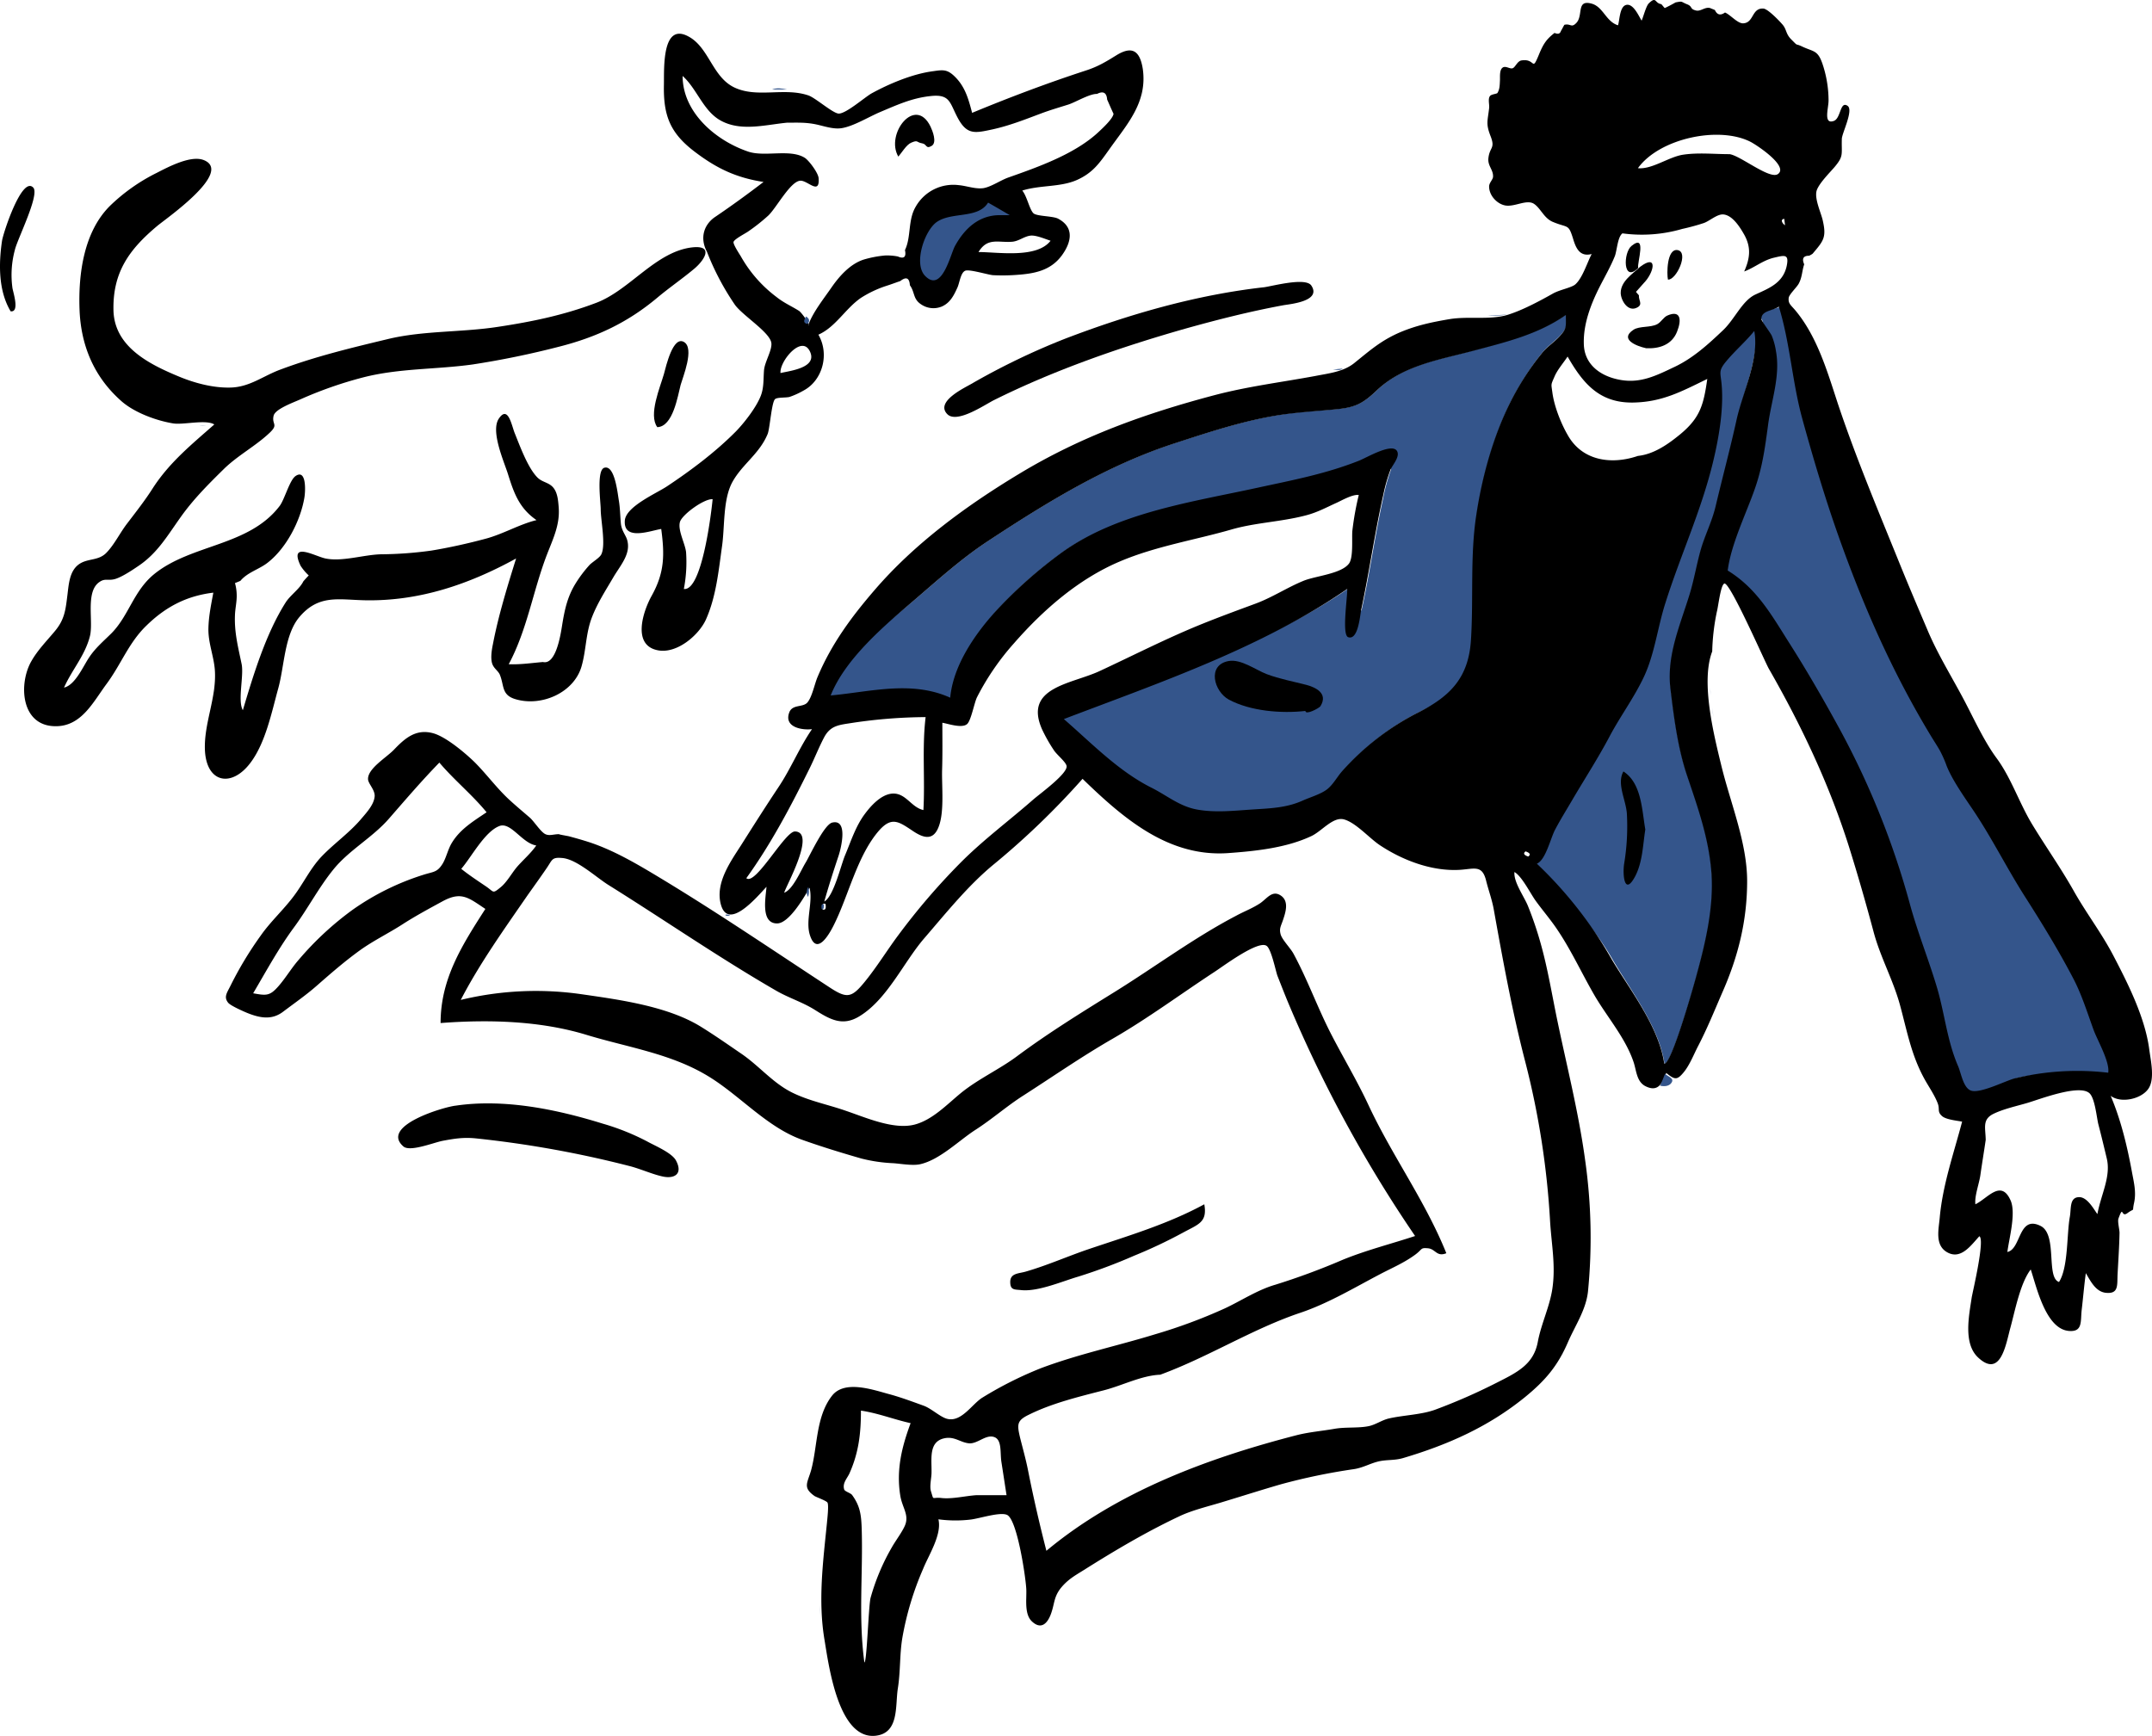 <svg id="Layer_1" data-name="Layer 1" xmlns="http://www.w3.org/2000/svg" viewBox="0 0 874.933 705.857"><title>1</title><g id="Illustrations_dog-jump" data-name="Illustrations/dog-jump"><path id="Accent" d="M723.83,124.688c4.4,14.5,6.3,28.6,10,43.2,4.1,16,8.4,32.7,14,48.3,10.5,29.1,27.6,48.8,43.7,75.5,12.6,20.9,47.3,91.4,53.8,102.5,4,7,6.6,17.2,9.4,24.7,1.6,4.3,3.3,15.1,2.5,19.4-12.1-1.4-25-2.8-36.8,0-3.9.9-17.1,8.9-20.8,7.9-4.1-1-1.7-7.2-3.2-11-4.4-10.7-9.3-21.7-12.6-32.8-3.3-11.4-25.3-81.9-37.8-104.8-6.4-11.8-11.2-23.6-18.3-35-7.4-11.8-13.6-23.1-25.8-30.6,1.3-10.2,7.1-21.4,10.5-31.1a125.632,125.632,0,0,0,6.1-28.1c1.1-9.7,4.8-19.1,3.4-29-.7-5.1-4.1-8.5-5.3-13.1-.7-2.6-2.6-.3.1-3.6C717.93,125.788,722.23,125.688,723.83,124.688Zm-10.2,7.5c2.1,11.5-4.8,27.2-7.3,38.5-2.6,11.8-5.7,23.4-8.5,35.1-1.4,5.8-4.1,11-5.8,16.6-1.9,6.3-2.8,12.9-4.8,19.3-4,12.7-9.4,24.8-7.9,38.3,1.4,11.7,3,24.4,6.8,35.5,4.6,13.2,8.9,25.7,9.9,39.8,1,13.4-2.3,27.4-5.8,40.2-1.2,4.5-10.6,37.5-13.5,37-2.2-14.9-13.7-29.6-21.2-42.5-8.6-14.9-21.1-27.8-33.6-39.7,3.5-1.4,6.8-8.6,8.5-12,2.3-4.7,5-9.4,7.7-13.9,4.9-8.2,18.6-41,22.8-49.2,5-9.7,38.1-107.8,37.4-118-.3-4.5-.6-6.2,1.8-9.7C703.33,143.188,710.029,136.588,713.63,132.188Zm-76.7-4.5c0,4.5.4,5.3-2.3,8.4-2.3,2.6-5.2,4.4-7.5,7.2a114.556,114.556,0,0,0-12.9,20.1c-6.9,13.9-11.4,30.3-13.7,45.6-2.5,16.9-1,34.2-2.2,51.2-.4,6.3-1.5,13.8-5.7,18.9-3.7,4.5-10.6,7.9-15.7,10.5a103.714,103.714,0,0,0-30.7,23.7c-2.2,2.4-2.8,7.9-5.3,9.9s-10.2,8-13.1,9.3c-6.8,3.1-33.5.2-40.8-1.1-7.2-1.3-17.5-7.3-23.9-10.4-9-4.5-20.5-14-34.2-28.6,39-14.9,84.1-29,119-52.9.2,2.8,5.2,10.7,5.7,8.4,3.3-15,5.4-30.2,8.7-45.2a74.665,74.665,0,0,1,3.2-11.7c.8-1.9-8.3-3.3-11.9-1.9-13.6,5.4-27.7,8-41.9,11.1-26.3,5.8-56.3,8-79,23.9a173.849,173.849,0,0,0-27.3,24c-8.7,9.5-16.9,25.1-18.1,38.3-15.8-7.1-36.5-4-52.8-2.6,5.9-14.9,25.2-29.6,37.1-39.7,9.8-8.4,19.4-17.1,30.2-24.2,24.2-15.9,48.5-30.9,76.4-39.9,13.8-4.5,27.6-9,41.9-11.3,7.8-1.3,15.8-1.6,23.6-2.4,7.7-.8,10.6-2.4,16.3-7.8,10.6-10.1,25.2-12.3,38.9-16C612.529,138.688,625.43,135.688,636.93,127.688Zm-237-49.1,17.9,9.1a176.783,176.783,0,0,1-16.9,6c-6,1.6-14.3,24.8-22,24.8s-7.8-20.2-4-28.5c2.6-5.6,10.9-9.4,25-11.4Z" fill="#34558b" fill-rule="evenodd"/><path id="Fill-1" d="M334.43,369.788c1.1.4,1.5-.3,1.2-2.2-1.1-.5-1.5.3-1.2,2.2m391-280.8c-1.8.2-.8,1.9.3,2.6-.1-.9-.2-1.7-.3-2.6m-104.1,259.3c1.1-.8.7-1.5-1.1-2.1-1,.8-.7,1.5,1.1,2.1m-403.3-4.5c-5.8-.9-10.3-9.7-15-7.9-6,2.3-11.4,12.7-15.5,17.4,3.1,2.5,6.6,4.8,10,7.1s2.6,3.2,6,.4c2.5-2,4.5-5.7,6.6-8.2,2.5-2.9,5.7-5.6,7.9-8.8m133.4,332.2c1,.1,1.7-23,2.5-26.2a88.112,88.112,0,0,1,8.6-20.5c1.5-2.7,4.2-6.2,5.4-9,1.8-4.3-1.1-7.2-1.9-12.1-1.7-10.5.6-19.8,4.2-29.5-6.8-1.5-13.3-4.1-20.2-5.1,0,9.3-.9,17.1-4.7,25.6-1,2.1-2.9,3.9-2.1,6.5.3.8,2.6,1.4,3.2,2.2,3.2,4.4,3.7,7.9,3.9,13.4.6,18.3-1.4,36.4,1.1,54.7m-48-318.9c3.7,3.2,15.7-19.1,19.8-19,8.7.3-3.7,22.2-4.4,24.9,3.5-1.2,6.8-9.1,8.7-12.2,1.6-2.6,7.5-15.5,10.8-16.3,6.6-1.6,3.6,10.4,2.7,13.2-2.1,6.3-4.1,12.5-5.9,18.9,3.8-2.1,6.7-14.6,8.4-18.7,2.4-5.7,4.3-11.8,8-16.8,2.5-3.4,6.7-8.1,11.3-8.4,5.5-.3,7.6,5.6,12.6,6.7.7-12.6-.6-25.3.9-37.8a207.055,207.055,0,0,0-29.5,2.3c-5.5.9-9.1.9-11.8,6-2.1,4-3.7,8.1-5.7,12.2-7.7,15.6-15.8,31-25.9,45m-124.8-47c-7.2,7.4-13.7,15-20.5,22.8s-16.3,12.8-22.7,20.8c-5.9,7.3-10.3,15.8-15.9,23.4-6.2,8.4-11.3,17.8-16.6,26.8,5.4,1,6.8,1.1,10.3-2.9,2.9-3.3,5.3-7.4,8.2-10.7a125.618,125.618,0,0,1,22-20.4,103.762,103.762,0,0,1,29.1-14.3c3.9-1.2,5.3-.9,7.5-4.5,1.5-2.6,2.1-5.8,3.7-8.4,3.4-5.6,8.8-8.8,14.1-12.4-5.9-7.2-13.1-13-19.2-20.2m481-215.2c-2,1.5-2.2,7-3.1,9.3-1.7,4.2-4,8.2-6.1,12.3-3.6,7.1-6.7,15.1-6.5,23.2.1,8.4,6.6,13.2,14.4,14.7,8.6,1.7,15.1-1.7,22.7-5.3,7.5-3.6,13.6-9.2,19.6-14.9,4.7-4.5,7.7-11.9,13-14.4,5.1-2.4,11.3-4.5,12.8-11.7,1-4.9-.9-4.3-5.2-3.3-4.6,1.1-7.8,4-12.1,5.6,2.4-5.4,2.9-9.8,0-15-1.7-3-4.8-8-8.6-8.2-2.5-.1-5.5,2.7-7.8,3.5a87.623,87.623,0,0,1-8.8,2.4,58.624,58.624,0,0,1-24.3,1.8m17,337.6c2.9.5,12.2-32.4,13.4-37,3.5-12.8,6.7-26.8,5.8-40.2-1-14.1-5.4-26.5-9.9-39.8-3.8-11.2-5.4-23.8-6.8-35.5-1.6-13.5,3.9-25.6,7.8-38.3,1.8-5.9,2.8-11.9,4.4-17.7,1.7-6.2,4.7-11.8,6.2-18.2,2.8-11.8,5.9-23.3,8.5-35.1,2.5-11.3,9.3-24.7,7.2-36.1-3.5,4.3-7.8,8-11.3,12.2-3.6,4.3-2.3,4.6-1.9,10.5.7,9.8-1.3,21.2-3.6,30.7-4.8,19.8-13.2,37.8-19.3,57.1-3.2,9.9-4.4,21-8.9,30.4-4,8.4-9.5,15.8-13.8,23.9-4.7,8.9-10.1,17.2-15.2,25.9-2.4,4.1-4.9,8.1-7.1,12.3-1.8,3.6-3.8,12.2-7.3,13.6a167.567,167.567,0,0,1,30.5,39c7.6,12.7,19.1,27.3,21.3,42.3m25.8-200.5c11.7,7.2,17.6,17.7,24.8,29.1,7.2,11.3,13.9,22.9,20.3,34.6a331.342,331.342,0,0,1,29.1,72.4c3.2,11.6,7.8,22.9,11.1,34.2,3,10.5,4,21.2,8.4,31.3,1.2,2.8,2.1,8.9,5.3,9.9,3.8,1.2,13.9-4,17.7-5a107.965,107.965,0,0,1,38-2.3c.7-4.4-4.3-13-5.9-17.3-2.6-7.1-4.9-14.6-8.4-21.2-6-11.5-12.9-22.7-19.8-33.5-7.3-11.5-13.4-23.8-20.9-34.9-3.5-5.2-8.4-12.1-10.7-17.9a45.915,45.915,0,0,0-2.8-6.3c-1.2-2.1-2.6-4.2-3.8-6.2-15.8-26.2-27.4-52.8-37.5-81.3-5.5-15.6-10.2-31.4-14.6-47.4-4.1-15-4.9-30.5-9.5-45.5-2.7,1.8-7.2,1.6-7.1,5.1,0,.7,3.8,5.7,4.2,6.7a27.18,27.18,0,0,1,1.7,6.2c1.9,10.2-1.9,20.2-3.2,30.2-1.3,9.7-2.4,17.7-5.7,26.8-3.5,9.8-9.4,21.9-10.7,32.3m-269.9,60.4c11.5,10,22.1,21.1,35.6,27.9,6.4,3.2,11.4,7.6,18.6,8.9s14.7.5,22,0c7.4-.5,14.2-.6,21-3.7,2.9-1.3,7.4-2.6,9.9-4.6s4.1-5.2,6.3-7.6a105.06,105.06,0,0,1,30.7-23.6c13.1-6.6,20.4-14.2,21.4-29.3,1.1-17-.4-34.3,2.2-51.1,2.3-15.3,6.8-31.7,13.7-45.5a109.073,109.073,0,0,1,12.9-20.1c2.2-2.8,5.2-4.6,7.5-7.2,2.7-3,2.3-3.8,2.3-8.4-11.5,8-24.4,11-37.8,14.6-13.6,3.6-28.3,5.9-38.9,15.9-5.7,5.4-8.6,7-16.3,7.8-7.9.8-15.8,1.2-23.6,2.4-14.4,2.3-28.1,6.8-41.9,11.3-27.9,9-52.2,24-76.4,39.9-10.8,7.1-20.4,15.8-30.2,24.2-11.9,10.1-27.9,23.7-33.8,38.6,16.3-1.5,32.8-6.2,48.6.9,1.2-13.2,10.2-26.1,18.9-35.6a182.573,182.573,0,0,1,26.7-23.6c22.7-16.2,53-20.4,79.5-26.2,14.3-3.1,27.6-5.6,41.2-11,3.4-1.4,13.5-7.4,15.4-3.8,1.2,2.3-1.9,5.6-2.7,7.5a65.431,65.431,0,0,0-2.9,10.1c-3.5,15.5-5.7,31.3-9,46.8-.5,2.3-1.2,12.6-5.3,11.2-2.7-.9-.2-16.7-.4-19.6-34.9,24-76.1,38-115.2,52.9m39.2,266.6c-7.7.3-15.6,4.5-23.2,6.4-10.1,2.6-20.8,5.2-30.1,9.8-5,2.4-5,3.9-3.7,9.4,1.1,4.4,2.3,8.6,3.2,13.1,2.2,11.1,4.7,22,7.5,32.9,28.9-24.1,65.7-37.7,101.7-47,5.1-1.3,10.3-1.7,15.4-2.6,4.5-.8,9.7-.2,14-1.1,2.8-.6,5.2-2.4,8.1-3.1,6.1-1.4,13.4-1.5,19.2-3.7a235.018,235.018,0,0,0,24.4-10.7c8.5-4.3,15.3-7.5,17-16.8,1.4-7.4,4.8-14.2,5.9-21.5,1.4-9.4-.3-17.8-.9-27.2a335.237,335.237,0,0,0-10.1-65.1c-5.3-20.4-9.1-41.3-12.8-61.9-.7-4-2.1-7.7-3.1-11.7-1.6-6.6-4.7-4.9-10.6-4.5-11.2.7-23-3.7-32.3-9.8-4.4-2.8-9.9-9.3-14.9-10.7-4.5-1.2-9,4.8-13.3,6.8-10.2,4.8-22.7,6.1-33.8,6.9-24.3,1.7-42.6-14.1-59.2-30.2a318.914,318.914,0,0,1-36,34.7c-10.6,8.7-19.6,20-28.5,30.3-8.3,9.7-15,24.8-26.3,31.6-6.6,4-11.5,1.5-17.8-2.5-5-3.2-10.6-4.9-15.7-7.8-23.4-13.5-45.5-28.8-68.4-43.1-5-3.1-12.9-10.5-18.8-11-4.4-.4-4,.7-6.5,4.3-2.4,3.5-4.9,7-7.4,10.5-9.5,13.8-19.7,28-27.4,42.9a129.95,129.95,0,0,1,49.2-2.3c15.2,2.2,34.6,4.8,48.1,13,5.7,3.5,11.4,7.5,17.1,11.4,7.2,5,12.8,12,20.8,15.8,6.9,3.3,14.3,4.7,21.4,7.2,8,2.7,19.4,7.8,27.9,5.6,7.3-1.9,13.3-8.3,18.8-12.8,7.1-5.8,15.8-9.7,23-15.1,12.8-9.5,26.1-17.7,39.8-26.2,16.4-10.2,32.1-21.9,49.1-30.8,3.3-1.8,6.6-3,9.8-5.1,2.9-2,5-5.6,8.6-3,3.1,2.3,1.8,6.5.8,9.5-.9,2.8-1.7,3.6-1.1,6,.5,2.2,4,5.7,5.2,7.9,5.6,10.3,9.6,21.4,14.9,31.9,5.2,10.2,11.1,19.9,15.9,30.3,9.6,20.4,22.9,38.6,31.4,59.7-3.9,1.6-4.4-1.7-7.4-2-3.3-.3-2.1.3-5.4,2.7-4.4,3.2-9.1,5.2-13.9,7.7-10.5,5.5-21.3,12-32.6,15.8-19.4,6.5-37.4,18-57,25.2m335.6-95.5c-.7,4.8-1.5,9.6-2.2,14.5-.5,3.4-2.4,8.4-2,11.7,5-2.4,10.4-10.3,14.3-1.6,2.3,5.2-.6,15.5-1.3,21,5.7-1.2,4.4-15.1,13.5-10.6,7,3.5,2.1,21,7.5,22.8,3.8-5.9,3.1-19.4,4.4-26.5.6-3.3-.2-7.8,3.6-8,3.4-.2,6,4.7,7.6,6.9,1.5-8.1,5.6-15.3,3.8-22.7-1.1-4.6-2.2-9.2-3.4-13.8-.7-2.7-1.4-11-3.8-12.8-4.4-3.5-20.3,2.7-25.1,4.1-4.4,1.3-10,2.5-14.1,4.6-4.2,2.3-2.9,5.5-2.8,10.4m-141.4-278.1c6.5-.7,12.2-4.7,17.2-8.8,8.2-6.8,9.5-12.1,11-22.5-10.5,5.1-18.3,9.4-30.2,9.6-13.6.2-20.3-7.7-26.6-18.7-1.7,2.6-4.1,5.3-5.3,8.1-1.5,3.5-1.4,2.8-.9,6.4.7,5.6,3.5,12.7,6.3,17.5,6,10.6,18,12,28.5,8.4m-269.1,422.6h12.4c-.7-4.5-1.4-9.1-2.1-13.6-.6-4,.4-9.5-3.5-10.2-3.2-.6-6.4,3-9.7,2.7-3.7-.4-5.9-3-10.2-2-6.2,1.5-4.9,8.3-5,13.9,0,2.2-.9,5.6-.2,7.7,1.2,3.8.2,2.3,3.9,2.6,4.4.6,9.9-.8,14.4-1.1m306.4-545.3c4.5.7,16.3,10.4,19.6,8.1,4.5-3.1-8.4-11.7-11.1-13.1-12.9-6.6-37.1-1.4-45.8,10.7,5.7.6,12.7-4.7,18.5-5.5,6.2-.9,12.5-.2,18.8-.2m-3.2,249.4c3.7,14.9,10.3,30.8,10.3,46.2,0,16-3.6,30.6-10.1,45.3-3.2,7.4-6.2,14.8-9.9,21.9-1.7,3.3-3.3,7.4-5.6,10.3-2.9,3.6-3.8,3.3-7.3.5-1.5,4-3.2,8-8.4,5.4-3.8-1.9-3.7-6.7-5-10.2-3.3-9.5-10.4-17.7-15.5-26.3-5.2-8.9-9.5-18.4-15.2-26.9-2.7-4.1-6-7.9-8.9-11.9-2.2-3-5.6-10-8.7-11.8-.4,4,3.8,9.8,5.4,13.6a143.188,143.188,0,0,1,5.3,15.6c2.9,10.3,4.6,21,6.8,31.5,3.9,18.7,8.6,37.2,11.2,56.2a223.568,223.568,0,0,1,1.2,53.6c-.8,7.6-5.3,14-8.3,21-4.1,9.4-9.1,15.3-17.3,22-14.9,12.1-31.4,19.4-49.6,24.8-3.4,1-6.5.6-9.7,1.3-3.6.8-6.4,2.6-10.3,3.2a246.091,246.091,0,0,0-29.8,6.2c-7.6,2.2-15.1,4.6-22.7,6.9-5.7,1.8-12.8,3.4-18.3,6-13.6,6.4-26.4,14-39.1,22-3.7,2.3-6.4,3.8-9.2,7.2-3,3.8-2.5,6.4-4.1,10.7-1.5,4-4.1,6.3-7.7,2.9-3.3-3.1-2-9.7-2.3-13.5-.4-5.8-3.8-28-7.8-29.8-2.9-1.3-11.3,1.5-14.8,1.9a52.214,52.214,0,0,1-13.1-.1c1.5,6.2-4,14.6-6.2,20.1a122.873,122.873,0,0,0-8.5,28.3c-1.1,6.8-.7,13.5-1.8,20.4-1.1,7.1.6,18.1-9,19.2-15.2,1.7-19.1-28.7-20.8-38.9-2.7-16-.6-31.8,1-47.8.1-1.3.8-7,.2-8.1-.5-.8-4.8-2.3-5.3-2.7-4.8-3.4-2.9-5.2-1.4-10.3,2.7-9.7,1.9-21.9,8.5-30.4,5-6.5,16.3-2.6,22.9-.8,4.9,1.3,9.7,3.1,14.4,4.8,3.3,1.2,6.9,4.8,9.8,5.4,5.7,1.2,9.9-6.1,14.1-8.7a152.634,152.634,0,0,1,23.9-12c15.2-5.7,30.9-9,46.5-13.8a213.787,213.787,0,0,0,28-10.4c6.7-3.1,13.4-7.6,20.7-9.7a280.579,280.579,0,0,0,27.3-10.1c9.5-3.9,19.8-6.5,29.5-9.7a535.731,535.731,0,0,1-51.4-94.4c-1.6-3.8-3.1-7.7-4.6-11.5-.7-2-2.5-10.9-4.4-12.1-3.4-2.3-17.2,8-21,10.5-13.9,9.1-27.2,19-41.6,27.3-12.5,7.2-24.3,15.4-36.3,23.1-6.6,4.2-12.7,9.6-19.4,13.9s-14.5,12.2-22.5,14c-3,.7-8-.2-10.9-.4a63.746,63.746,0,0,1-13-1.9c-8-2.3-16.5-4.9-24.3-7.7-14.1-5.1-25-17.8-37.7-25.6-15.3-9.4-32.7-11.8-49.8-17-18.7-5.7-39.5-6.3-59.3-4.8,0-18,8.7-31.6,18.2-46.4-6.8-4.5-9.7-7.3-17.4-3.1-5.7,3.1-10.9,5.9-16.2,9.3-5.7,3.7-11.8,6.6-17.5,10.7-6.2,4.5-11.6,9.2-17.3,14.2-4.3,3.8-9.2,7.2-13.7,10.6-4.4,3.4-9,2.9-14.7.6-1.7-.7-6.9-3-7.8-4.2-1.8-2.3-.5-3.9,1-6.9a145.358,145.358,0,0,1,12.3-20.4c4-5.7,9.2-10.4,13.4-16,4-5.3,6.8-11.4,11.4-16.2,5.1-5.3,11.3-9.6,16.1-15.3,2.4-2.8,5.2-5.9,5.4-9.2.1-2.6-2.7-5.1-2.7-6.9-.1-4.3,7.4-8.7,10.5-11.9,4.5-4.7,9-8.7,16.1-6.7,5.2,1.5,12.9,8,16.7,11.7,4.8,4.8,8.8,10.3,13.8,15,2.8,2.6,5.8,5.1,8.7,7.6,1.7,1.5,4.4,5.8,6.3,6.7,1.7.8,3.3,0,5.7,0-1.1,0,4.3.9,4,.9,2.6.7,5.1,1.4,7.6,2.2,10.3,3.3,19.9,9,29.2,14.6,23.7,14.3,46,29.5,69.2,44.7,6.9,4.5,8.8,4.2,14.1-2.3,4.9-6,9-12.7,13.6-18.9a271.4,271.4,0,0,1,25.2-29.4c9.3-9.4,20-17.3,29.9-26,2.8-2.4,14.1-10.6,13.4-13.6-.4-1.7-4.1-4.6-5.2-6.4a64.154,64.154,0,0,1-4.8-8.5c-7.5-17.1,12-18.3,23.4-23.6,14-6.5,27.8-13.6,42-19.3,7.2-2.9,14.3-5.5,21.6-8.2,6.7-2.5,12.7-6.5,19.3-9.2,4.8-2,15.3-2.8,18.5-7,1.9-2.5,1.1-10.5,1.4-13.4a119.044,119.044,0,0,1,2.6-14.5c-2.4-.4-6.9,2.2-9.1,3.2-4.2,1.9-7.8,3.9-12.5,5.1-9.9,2.6-20.4,2.9-30.1,5.7-14.9,4.3-30.8,6.8-45.4,13-16.8,7.1-31.2,19.7-43,33.2a103.524,103.524,0,0,0-15.1,22c-1.1,2.2-2.4,9.4-4,10.9-2.1,1.9-7.7-.1-10.1-.5,0,6.4.1,12.7-.1,19.1-.2,6.7,1,17-1.4,23.2-2.2,5.8-6.2,4.6-10.5,1.7-5.7-3.8-8.6-6-13.8-.1-8.9,10.3-12.3,26.4-18.4,38.5-2,4-6.9,12.3-9.6,4.1-2-5.9,1.3-13.5-.2-19.4-2.1,3.7-8.3,14.5-13.2,14.5-6.8,0-4.6-10.6-4.3-14.9-4,4.3-15.7,18.2-18.6,7-2.2-8.6,3.9-17.1,8.2-23.8,5-7.9,10-15.8,15.2-23.6,5.1-7.6,8.5-16.1,13.7-23.7-3.9.5-11.6-.7-9.2-6.9,1.3-3.2,5.3-1.9,7.2-3.8,2-2.1,3.1-7.9,4.3-10.6,5.6-13.3,13.7-24.3,23.1-35.2,16.5-19.2,37.6-34.5,58.8-47.3,25.3-15.3,51.4-24.6,79.8-32.1,13.4-3.5,27.1-5.2,40.6-7.7,5.6-1.1,11.4-1.7,15.8-5.2,6.6-5.3,11-9.3,19-12.7,6.5-2.7,12.6-4,19.7-5.2,7.6-1.3,16.3.4,23.5-1.7,6-1.8,13.1-5.6,18.6-8.7,2.8-1.6,7.7-2.4,9.2-3.8,2.9-2.6,4.8-8.9,6.6-12.3-4.6,1.2-6.3-2-7.5-6-2-6.5-2-4.4-8.4-7.1-3.7-1.6-5-5.9-7.9-7.5-3.2-1.6-8.2,1.9-12,.7-3.1-.9-6-4.2-5.9-7.7.1-1.5,1.6-2.7,1.6-3.9.1-2.8-2.2-4.3-1.9-7.4.5-4.7,2.9-3.9.9-9s-1.2-6.1-.6-11.4c.2-1.5-.6-3.8.4-5,.6-.7,2.8-.8,3-1.2.8-1.4.9-2.5,1-5,.1-1.4-.3-4.3,1.1-5.3,1.3-.9,3.1.8,4.2.2,1-.5,1.8-2.8,3.4-3.1,5.9-1,4.1,5,7.2-2.5,1.8-4.4,3.1-6.2,6.3-8.7,1.4.6,2.2.4,2.6-.8.5-.8.9-1.7,1.4-2.5,2.5-.6,2.8,1.3,4.7-.6,3.2-3-.1-9.8,6.4-8,4.7,1.3,5.8,7.3,10.7,8.8.7-2,.6-7.7,3.4-8.3,2.9-.6,5.1,4.7,6.2,6.4.7-1.5,1.8-5.9,2.9-7,3.2-3.1,2.3-.1,5.1.3.5.5.9,1.1,1.4,1.6,1.5-.7,3-1.5,4.4-2.3,3.1-.6,2-.3,4.8.8,2.2.9.9,1.9,3.6,2.5,1.9.4,3.6-1.6,5.7-1,.6.3,1.3.5,1.9.8.9,2,2.3,2.3,4.1,1,2.2.9,5.1,4.5,7.4,4.4,4.4-.2,3.4-6.3,8.2-6,1.8.1,6.4,4.9,7.7,6.4,1.8,2,1.3,3.7,3.5,6,3.3,3.3,1.3,1.5,4.5,3,4.6,2.2,6.3,1.4,8.2,6.7a46.831,46.831,0,0,1,2.6,15.3c0,3.1-2.2,9.8,2.1,8.3,3-1,2.5-8.4,5.7-6.1,2.4,1.8-2.4,11.2-2.4,13.4-.2,6.4.9,6.9-3.1,11.6-1.9,2.2-6.1,6.4-7.1,9.3-1.1,3.4,1.9,9.4,2.5,12.5,1.5,6.7.2,8.1-4.2,13.3a9.993,9.993,0,0,1-1.4.8c-2.4,0-3,1.2-2,3.5-.9,2.6-.8,5.2-2.2,7.8-.7,1.4-3.9,4.4-4.1,5.8-.3,2.5,1,3,3.1,5.6,8.6,10.6,12.6,24.4,16.8,37.2,7.5,22.5,16.8,44.5,25.7,66.5,3.5,8.6,7,16.8,10.7,25.5,4.5,10.8,10.9,20.7,16.2,31.1,3.7,7.2,7.5,15.2,12.1,21.4,5.8,7.9,9.1,18,14.2,26.5,5.5,9.1,11.8,18,17.1,27.4,5,8.9,11.3,17.1,16.1,26.3,6,11.5,12.9,25.2,14.6,38.2.6,4.6,2.4,12.2-.5,16.1-3,4.1-11.1,5.8-15.2,2.7,4.1,9.6,6.7,20.4,8.6,30.7.8,4.4,1.9,8.4.9,12.9-.9,4.1.6,1.7-2.7,4.1-2.7,2-1.5-3.6-3.6,2.1-.5,1.2.4,4.5.4,5.9-.1,5.6-.5,11.3-.8,17-.2,4.3.5,7.9-4.7,7.4-4.2-.4-6.3-4.8-8.2-8-.7,5-1.1,10.1-1.7,15.1-.5,4.5.5,8.9-5.2,8.4-9.4-.8-13.1-17.8-15.5-25-4.3,5.6-6.4,16.9-8.3,23.8-1.8,6.6-3.9,20.6-13.1,12-6.1-5.7-3.7-17-2.6-24.4.4-2.4,5.5-23.7,3.1-24.9-3.4,3.7-7.5,9.7-13.1,6.5-5.1-2.9-3.4-9.4-3-14.1,1.2-13.3,5.7-26.1,9.1-39-1.9-.4-6.6-.8-8.2-2.3-2-1.8-.8-2.7-1.7-5.1-1.2-3.2-3.4-6.4-5.1-9.4-5.6-9.9-7.3-19.7-10.2-30.4-2.8-10.4-8-19.5-10.8-30-3.1-11.6-6.4-23.1-10-34.6-8-25.3-19.4-49.4-32.6-72.4-1.7-3-15.9-35.6-18.1-34.6-1.5.7-2.4,9.1-3,11.4a88.444,88.444,0,0,0-1.9,16.2C691.33,277.488,696.93,299.388,700.029,312.088Z" fill-rule="evenodd"/><path id="Fill-4" d="M220.73,269.188c5.3,1.3,7.2-11.1,7.8-14.9,1-6.2,2.1-11.5,5.4-16.9a51.975,51.975,0,0,1,5.7-7.6c1.2-1.3,4.3-3,4.9-4.5,1.8-3.9-.3-13.8-.3-18.2,0-2.8-1.8-16,1.5-16.9,4.3-1.2,5.4,10.8,5.9,13.5.5,3.1.5,6.1.8,9.2.3,2.9,1.9,4.6,2.5,6.5,1.7,5.5-2.3,10-5.3,14.9-3.2,5.5-6.7,10.8-9,16.8-2.5,6.5-2.3,13.3-4.2,19.9-3.1,10.7-16.3,16.5-26.9,13.3-5.7-1.7-4.5-5.5-6.3-9.9-.7-1.7-2.6-2.6-3.2-4.8-.6-2.3-.1-5.4.4-7.8,2.2-11.5,5.9-23.5,9.4-34.7-19.1,10.5-39.3,17.4-61.3,17-10.9-.2-18.9-2.5-26.8,6.8-6.1,7.2-6.1,20-8.6,29-2.7,9.8-5.2,22.3-11.4,30.4-7.5,9.9-17.6,8.2-18.4-4.9-.6-11.2,4.9-21.8,4-33.2-.5-5.7-2.7-10.8-2.6-16.6.1-5,1.1-9.7,2-14.6-10.9,1.3-19.4,5.8-27.1,13.3-7.3,7-10.3,15.7-16.3,23.8-5.5,7.4-10.3,17.5-21.1,17.2-13.8-.3-14.7-17.3-9.5-26.4,2.6-4.6,6.3-8.3,9.7-12.4,3.7-4.5,4.2-8.2,4.9-13.9.6-4.4.7-10.2,4.7-13.1,3.6-2.6,8-1.3,11.3-4.8,3.2-3.3,5.6-8.3,8.5-12,3.5-4.6,7.2-9.3,10.3-14.2,6.8-10.5,15.7-17.7,25-25.9-3.4-2.1-12.4.2-16.6-.4-6.9-1.1-15.9-4.4-21.2-9.1-11.1-9.8-16.5-22.6-17-37.4-.5-14.2,1.7-31.3,12.3-41.9a75.153,75.153,0,0,1,19.1-13.5c4.5-2.3,13.8-7.3,19.1-5.2,12.1,4.8-15.2,23.7-18.8,26.7-11.5,9.6-18.2,18.9-17.9,34.3.3,15,14.7,22.1,26.8,27.1,6.3,2.6,13.8,4.6,20.8,4.4,7.9-.2,13.3-4.8,20.5-7.4,14.2-5.3,28.8-8.8,43.4-12.3,14.4-3.5,30.1-2.7,44.9-5,13.9-2.1,26.9-4.8,40-9.8,13.6-5.2,24.1-20.8,38.9-22.5,9.2-1,4.7,5.5.7,8.8-4.8,4-9.9,7.5-14.7,11.5-12.1,10.2-24.8,16.2-40.2,20.1a355.374,355.374,0,0,1-35,7.2c-15,2.1-30,1.5-44.7,5.3a162.7,162.7,0,0,0-25.4,8.9c-3.4,1.5-10.3,4-10.9,6.7-.8,3.5,2,3.4-1.4,6.7-5.7,5.5-13.1,9.3-18.9,15-6.4,6.3-12.5,12.4-17.7,19.8-5.2,7.3-9.3,14.4-16.9,19.5-2.5,1.7-6.8,4.6-9.7,5.4-2.7.7-3.9-.4-6.1,1.1-6,3.9-2.4,16.2-4,22.2-2,7.8-7.3,13.6-10.5,20.8,4.5-1,7.7-8.5,10.1-12.1,2.6-4,5.9-6.7,9.3-10.1,7-7.2,8.9-17.1,17.2-23.9,15.1-12.3,38.6-11.3,51.1-27.8,2-2.7,4-10.4,6.4-12.1,4.5-3.1,4.1,6.1,3.6,8.9-1.6,9.3-7.3,20.4-14.9,26.3-3.4,2.7-8.2,3.9-11.1,7.4-.7.3-1.4.6-2.2.9a18.418,18.418,0,0,1,.7,4.7c.1,2.8-.6,5.5-.7,8.3-.3,7.1,1.3,13.1,2.7,19.9,1,4.8-1.7,14.9.5,18.8,4.3-14.4,9.3-31,17.4-43.8,1.9-3,5.7-5.5,7.2-8.6.7-.8,1.4-1.6,2.2-2.4a20.1,20.1,0,0,1-3.3-3.9c-4.9-10.2,5.8-3.9,10.1-3,6.8,1.4,15.4-1.5,22.5-1.7a155.8,155.8,0,0,0,20.5-1.5c7.3-1.2,14.9-2.9,22-4.8,7.2-1.9,13.8-5.9,20.8-7.6-7-4.8-9.2-11-11.6-18.7-1.6-5.1-7.2-17.5-3.7-22.6,3.8-5.6,5.2,3,6.5,6.1,2.1,5.2,5.3,14,9.2,17.9,2.1,2.1,5,1.9,6.8,4.6,1.4,2.1,1.6,4.9,1.8,7.3.6,7-2.1,12.6-4.6,19-5.8,14.9-8.1,30.8-15.7,45,4.6.2,9.3-.5,13.9-.9" fill-rule="evenodd"/><path id="Fill-6" d="M317.33,151.688c3.7-.9,15.3-2.1,11.9-8.9s-12.4,4.3-11.9,8.9m109.8-53.8c-2.2-.7-5.6-2.2-7.9-2.1-2.7.2-4.8,2.2-7.6,2.5-5.7.5-10.1-1.9-13.8,4.2,7.9,0,23.7,2.7,29.3-4.6m-149.1,141.6c7.5,1,11.3-32.2,11.7-36.5-3.4-.3-12.5,6.3-13.3,9.3-.9,3.4,2.1,8.7,2.5,12.2a57.938,57.938,0,0,1-.9,15m41.9-189.6c-9.1.9-19.2,3.8-27.5-1.2-6.7-4.1-9.2-12.7-14.9-17.8,0,14.6,13.1,26.1,26.5,30.7,6.8,2.4,17.2-1.2,23.2,2.6,1.7,1.1,5.5,6.2,5.6,8.3.5,7.1-4.6.7-7.5,1-4,.3-9.6,10.9-12.9,14.1a75.642,75.642,0,0,1-8.2,6.5c-.9.7-5.7,3.1-6,4.3-.2,1,2.4,4.9,3,5.9a53.34,53.34,0,0,0,14.5,16.5c3,2.4,6.1,3.7,9.1,5.6,1,.6,4.9,6,3.8,5.8,1.7-5,6.4-10.9,9.5-15.4,3.2-4.6,7.5-9.4,12.9-11.2a44.149,44.149,0,0,1,8.8-1.7,22.808,22.808,0,0,1,5.2.4c2.5,1.1,3.5.2,2.9-2.6,2.6-5.4,1.1-12.2,4.4-17.7a17.566,17.566,0,0,1,17.5-8.7c3.3.3,6.8,1.7,10.1,1.2,3.2-.6,6.9-3.2,10-4.3,12.2-4.3,27.3-9.6,36.9-18.7,1.5-1.4,5.6-5.2,5.9-7.2-.9-1.9-1.7-3.8-2.6-5.8-.2-2.8-1.6-3.6-4.1-2.3-3-.1-8.6,3.3-11.6,4.3-3.8,1.2-7.6,2.3-11.3,3.7-6.4,2.4-12.7,4.9-19.5,6.4-7,1.5-10.3,2.4-14-4.2-3.6-6.5-3.1-10.3-11.5-9.3-7.5.8-13.7,3.7-20.6,6.6-4.6,2-10.5,5.6-15.2,6.4-3.4.6-7.2-.8-10.5-1.5-4.3-.9-7.6-.7-11.9-.7m86.8,37.6h3.8c-2.9-1.7-5.8-3.4-8.8-5.1-4.1,6.6-14.4,3.7-20.6,7.7-5.1,3.2-9.9,17.1-5,22.1,6.8,7,10.2-8.5,12.1-12.1,4-7.3,9.9-12.7,18.5-12.6m-119.3,14.9c-3.1-5.8-1.1-11.3,3.5-14.3,6.5-4.4,13.1-9.2,19.5-14.1-10.9-1.7-18.7-5.3-27.6-12-10.3-7.7-13.2-14.8-12.9-27.7.1-6.5-.8-25,9.7-19.6,8.7,4.4,9.9,16.8,19.2,21,9.2,4.2,20.1-.2,29.8,3.1,2.8.9,10.1,7.4,12.4,7.4,3,0,10.5-6.6,13.3-8.2,7.1-3.9,16.2-7.7,24.1-8.9,4.9-.7,6.6-1.2,10.1,2.4,4,4.1,5.3,9.1,6.7,14.4,15.2-6.3,30.6-12.1,46.2-17.2,5-1.6,8.4-3.7,12.6-6.3,6.1-3.7,9.4-2,10.6,5.7,1.9,13.6-6.4,22.4-13.6,32.6-4,5.6-6.7,9.6-13.2,12.5-6.8,3-14.9,2-22.2,4.3,1.9,2.3,2.9,7.6,4.5,9.2,1.3,1.3,7.8,1.1,10,2.2,6.5,3.4,5.7,9.2,1.7,14.8-4.6,6.4-11.3,7.6-18.7,8.1a75.3,75.3,0,0,1-9.5.1c-2.1-.2-9.6-2.5-11.2-1.8-1.9.8-2.3,5-3.2,6.9-1.4,3.1-2.9,6.1-6.2,7.6a8.881,8.881,0,0,1-8.5-.8c-3.4-2.2-2.5-4.9-4.6-7.8-.2-3-1.5-3.6-3.9-1.7-1.8.6-3.6,1.3-5.5,1.9a44.762,44.762,0,0,0-10.6,5c-6.3,4.4-10.2,11.8-17.2,14.9,4.6,7.9,1.7,18.6-6,22.7a32.344,32.344,0,0,1-5.7,2.6c-1.4.4-5,.1-5.9.9-1.4,1.1-2.1,11.7-3,14.1-3.3,8.1-10.2,12.2-14.3,19.5-4,7.2-3.1,18.3-4.3,26.4-1.4,10-2.4,20.5-6.6,29.8-2.9,6.2-11.5,13.6-19.1,12.4-11.2-1.8-6.3-16.1-2.9-22.2,5.3-9.5,5.3-16.7,3.9-27.2-4.4.7-15.4,5-14.8-3.4.4-5.7,12.7-11,17.1-13.9,9.8-6.5,19.9-14.1,28.1-22.4,3.4-3.5,8.3-9.8,10.1-14.5,1.3-3.4,1-6.8,1.3-10.4.3-3.3,3.2-7.9,3-10.8-.2-4.3-11.5-11.2-14.8-15.7a106.294,106.294,0,0,1-11.4-21.6" fill-rule="evenodd"/><path id="Fill-8" d="M514.03,116.788c3.5-.5,16.8-4.1,19.1-.7,4.2,6.3-8.1,7.5-11.2,8-13.6,2.5-27,5.9-40.2,9.6-26.3,7.5-53.1,16.8-77.6,29-3.8,1.9-15.1,9.7-19,5.7-5-5.1,7.1-10.7,9.8-12.3a285.442,285.442,0,0,1,38.2-18.4c25.9-9.9,53.2-17.8,80.9-20.9" fill-rule="evenodd"/><path id="Fill-10" d="M185.23,449.588c19.6-2.9,40.8,1.4,59.8,7.3a96.623,96.623,0,0,1,18,7.2c3,1.7,10.1,4.6,11.8,7.8,2.8,5.2-.3,7.4-4.9,6.6-4.3-.8-9.7-3.3-14.2-4.4a430.831,430.831,0,0,0-62.3-11.2c-5-.5-8.7.1-13.5,1-3.6.7-13.2,4.6-15.9,2.3-9.7-8.4,16.5-16.1,21.2-16.6" fill-rule="evenodd"/><path id="Fill-12" d="M489.63,489.688c1.3,7.4-2.4,8.1-8.8,11.6a197.173,197.173,0,0,1-19.7,9.3,220.349,220.349,0,0,1-22.7,8.5c-6.5,1.9-16.4,6.2-23.2,5.5-2.7-.3-4.5.1-4.5-3.3,0-3.6,3.4-3.4,6.2-4.2,8.7-2.5,17-6.2,25.5-9.1,16.3-5.5,32.3-10.2,47.2-18.3" fill-rule="evenodd"/><path id="Fill-14" d="M4.33,126.588c-5-8.3-4.9-19.3-3.5-28.7.5-3.2,8.1-26.5,12.7-21.6,2.7,2.9-6.6,21.2-7.5,25.4a38.9,38.9,0,0,0-1,15.2c.1,1.4,3.2,10.2-.7,9.7" fill-rule="evenodd"/><path id="Fill-16" d="M267.23,173.688c-3.7-5,1.2-16.3,2.7-21.6.9-3.3,3.7-15.7,8.2-13,4.3,2.6-.5,14.2-1.4,17.4-1.2,4.6-3.1,17-9.5,17.2" fill-rule="evenodd"/><path id="Fill-18" d="M674.93,441.488c.7-1.6,1.4-3.2,2-4.8,1.7,1.3,4.1,1.9,2.4,3.9-1.1,1.2-2.9,1.2-4.4.9" fill="#34558b" fill-rule="evenodd"/><path id="Fill-20" d="M612.93,127.888a35.8,35.8,0,0,1-8,.4c2.7-.1,5.3-.2,8-.4" fill="#34558b" fill-rule="evenodd"/><path id="Fill-26" d="M319.93,36.388h-6c2-.8,4-.4,6,0" fill="#34558b" fill-rule="evenodd"/><path id="Fill-28" d="M333.43,652.688c0,1.3-.1,2.7-.1,4,.1-1.4.1-2.7.1-4" fill="#34558b" fill-rule="evenodd"/><path id="Fill-30" d="M80.93,173.088h3a15.038,15.038,0,0,1-3,0" fill="#34558b" fill-rule="evenodd"/><path id="Fill-32" d="M645.43,526.688c0-1.3,0-2.7-.1-4,.1,1.3.1,2.6.1,4" fill="#34558b" fill-rule="evenodd"/><path id="Fill-34" d="M696.33,264.688c.1-1.3.1-2.7.2-4-.1,1.3-.1,2.6-.2,4" fill="#34558b" fill-rule="evenodd"/><path id="Fill-36" d="M605.529,62.688c-.1,1.3-.1,2.7-.2,4,.1-1.4.1-2.7.2-4" fill="#34558b" fill-rule="evenodd"/><path id="Fill-42" d="M464.53,40.688c0-1.3-.1-2.7-.1-4,0,1.3,0,2.6.1,4" fill="#34558b" fill-rule="evenodd"/><path id="Fill-44" d="M46.33,126.688c.1-1.3.1-2.7.2-4-.1,1.3-.1,2.6-.2,4" fill="#34558b" fill-rule="evenodd"/><path id="Fill-48" d="M743.529,44.688c-.1-1.3-.1-2.7-.2-4,.1,1.3.1,2.6.2,4" fill="#34558b" fill-rule="evenodd"/><path id="Fill-52" d="M868.529,483.688c-.1-1.3-.2-2.7-.2-4,.1,1.3.1,2.6.2,4" fill="#34558b" fill-rule="evenodd"/><path id="Fill-54" d="M370.93,473.188c1,0,2-.1,3-.1-1,0-2,.1-3,.1" fill="#34558b" fill-rule="evenodd"/><path id="Fill-56" d="M696.529,291.688c-.1-1.3-.2-2.7-.2-4,.1,1.3.1,2.6.2,4" fill="#34558b" fill-rule="evenodd"/><path id="Fill-60" d="M184.93,448.988c-1.3.1-2.7.3-4,.4,1.3-.2,2.7-.3,4-.4" fill="#34558b" fill-rule="evenodd"/><path id="Fill-62" d="M695.43,282.688c0-1-.1-2-.1-3,.1,1,.1,2,.1,3" fill="#34558b" fill-rule="evenodd"/><path id="Fill-64" d="M740.529,87.688c-.1-1-.1-2-.2-3,.1,1,.1,2,.2,3" fill="#34558b" fill-rule="evenodd"/><path id="Fill-68" d="M295.23,371.888c.5,0,1.1.1,1.7.1-1.2,1-2.7-.1-1.7-.1" fill="#34558b" fill-rule="evenodd"/><path id="Fill-72" d="M867.529,475.688c-.1-1-.1-2-.2-3,.1,1,.1,2,.2,3" fill="#34558b" fill-rule="evenodd"/><path id="Fill-74" d="M87.53,278.688l-.3,3c.2-1,.2-2,.3-3" fill="#34558b" fill-rule="evenodd"/><path id="Fill-76" d="M545.93,149.888c-1.2.9-2.6.4-4,.4,1.3-.2,2.7-.3,4-.4" fill="#34558b" fill-rule="evenodd"/><path id="Fill-80" d="M635.33,551.688c.1-1,.2-2,.2-3-.1,1-.1,2-.2,3" fill="#34558b" fill-rule="evenodd"/><path id="Fill-82" d="M69.93,172.088c.7,0,1.3.1,2,.1-.7,0-1.3-.1-2-.1" fill="#34558b" fill-rule="evenodd"/><path id="Fill-84" d="M513.93,116.988c-1.3.1-2.7.2-4,.3,1.3-.1,2.7-.2,4-.3" fill="#34558b" fill-rule="evenodd"/><path id="Fill-86" d="M417.53,647.688l-.3,3c.2-1,.2-2,.3-3" fill="#34558b" fill-rule="evenodd"/><path id="Fill-88" d="M220.93,268.988c-1.3.1-2.7.2-4,.3,1.3-.1,2.7-.2,4-.3" fill="#34558b" fill-rule="evenodd"/><path id="Fill-96" d="M388.93,608.288c2.7-.1,5.3-.2,8-.3-2.7.1-5.3.2-8,.3" fill="#34558b" fill-rule="evenodd"/><path id="Fill-98" d="M632.33,514.688c.1-1.7.1-3.3.2-5-.1,1.6-.1,3.3-.2,5" fill="#34558b" fill-rule="evenodd"/><path id="Fill-100" d="M685.93,63.288c1.7-.1,3.3-.2,5-.4-1.7.2-3.3.3-5,.4" fill="#34558b" fill-rule="evenodd"/><path id="Fill-102" d="M209.93,402.988c1.7.1,3.3.2,5,.3-1.7-.1-3.3-.2-5-.3" fill="#34558b" fill-rule="evenodd"/><path id="Fill-104" d="M328.53,364.688a3.816,3.816,0,0,1,.1-4,6.823,6.823,0,0,1-.1,4" fill="#34558b" fill-rule="evenodd"/><path id="Fill-112" d="M358.93,456.988c1.3.1,2.7.2,4,.3-1.3-.1-2.7-.2-4-.3" fill="#34558b" fill-rule="evenodd"/><path id="Fill-114" d="M334.03,369.588q-.3-2.4.9-1.8c.1,1.5-.1,2.1-.9,1.8" fill="#34558b" fill-rule="evenodd"/><path id="Fill-122" d="M665.93,185.288l4-.3Z" fill="#34558b" fill-rule="evenodd"/><path id="Fill-126" d="M626.33,543.688c.1-1,.1-2,.2-3-.1,1-.1,2-.2,3" fill="#34558b" fill-rule="evenodd"/><path id="Fill-128" d="M471.93,559.088c-.7,0-1.3.1-2,.1.7,0,1.3-.1,2-.1" fill="#34558b" fill-rule="evenodd"/><path id="Fill-134" d="M327.73,128.688q2.1,1.35.6,3-2.4-.3-.6-3" fill="#34558b" fill-rule="evenodd"/><path id="Fill-136" d="M402.93,87.088c1.3,0,2.7,0,4,.1-1.3,0-2.7,0-4-.1" fill="#34558b" fill-rule="evenodd"/><path id="Fill-140" d="M349.93,105.288l4-.4Z" fill="#34558b" fill-rule="evenodd"/><path id="Fill-142" d="M530.73,289.088c-9.8,1.1-22.3.1-31.1-4.6-6.1-3.3-9-14.1-.1-15.7,5-.9,11,3.6,15.4,5.3,5.3,2,10.8,3,16.2,4.4,3.7,1,9,3.4,5.7,8.7-.6.8-6,3.7-6.1,1.9" fill-rule="evenodd"/><path id="Fill-144" d="M668.93,337.288c-1,6.3-1.1,13.2-4.1,19-4.4,8.3-5.2-.6-4.5-5.1a92.833,92.833,0,0,0,1.1-20.4c-.4-5.6-4.2-12.1-1.4-17.1,7.4,4.8,7.5,15.6,8.9,23.6" fill-rule="evenodd"/><path id="Fill-146" d="M669.23,141.588c-4.1-.9-10.9-3.7-5.1-7.5,2.4-1.6,7-.8,9.7-2.3,1.6-.9,2.5-2.8,4.1-3.5,5.3-2.3,5.9,1.6,3.9,6.6-2.1,5.3-7.2,7-12.6,6.7" fill-rule="evenodd"/><path id="Fill-148" d="M666.83,108.488c6.8-5.1,5.9,1.3,2.3,5.7-1.3,1.5-2.7,3-4,4.5l1.2,1.4c-.2,2,1.7,3.6-.6,4.9-3.9,2.2-6.8-3-6.8-5.9,0-4.7,4.8-7.7,7.9-10.6" fill-rule="evenodd"/><path id="Fill-150" d="M666.029,108.988c-6.3,6.2-6.1-6.3-2.7-9,6.4-5.2,2.2,6.8,2.7,9" fill-rule="evenodd"/><path id="Fill-152" d="M678.13,113.688c-.5-2.2-.5-12.7,3.9-12,4.8.8-.5,12.3-3.9,12" fill-rule="evenodd"/><path id="Fill-154" d="M669.93,142.088c.7,0,1.3.1,2,.1-.7,0-1.3-.1-2-.1" fill="#34558b" fill-rule="evenodd"/><path id="Fill-156" d="M365.23,63.688c-5.4-9.2,6.9-25,13.1-12.2.8,1.7,2.7,6.4.5,7.8-2.5,1.5-1.9-.7-3.9-1-2.4-.4-1.6-1.5-4.4-.3-2,.8-3.9,4.1-5.3,5.7" fill-rule="evenodd"/></g></svg>